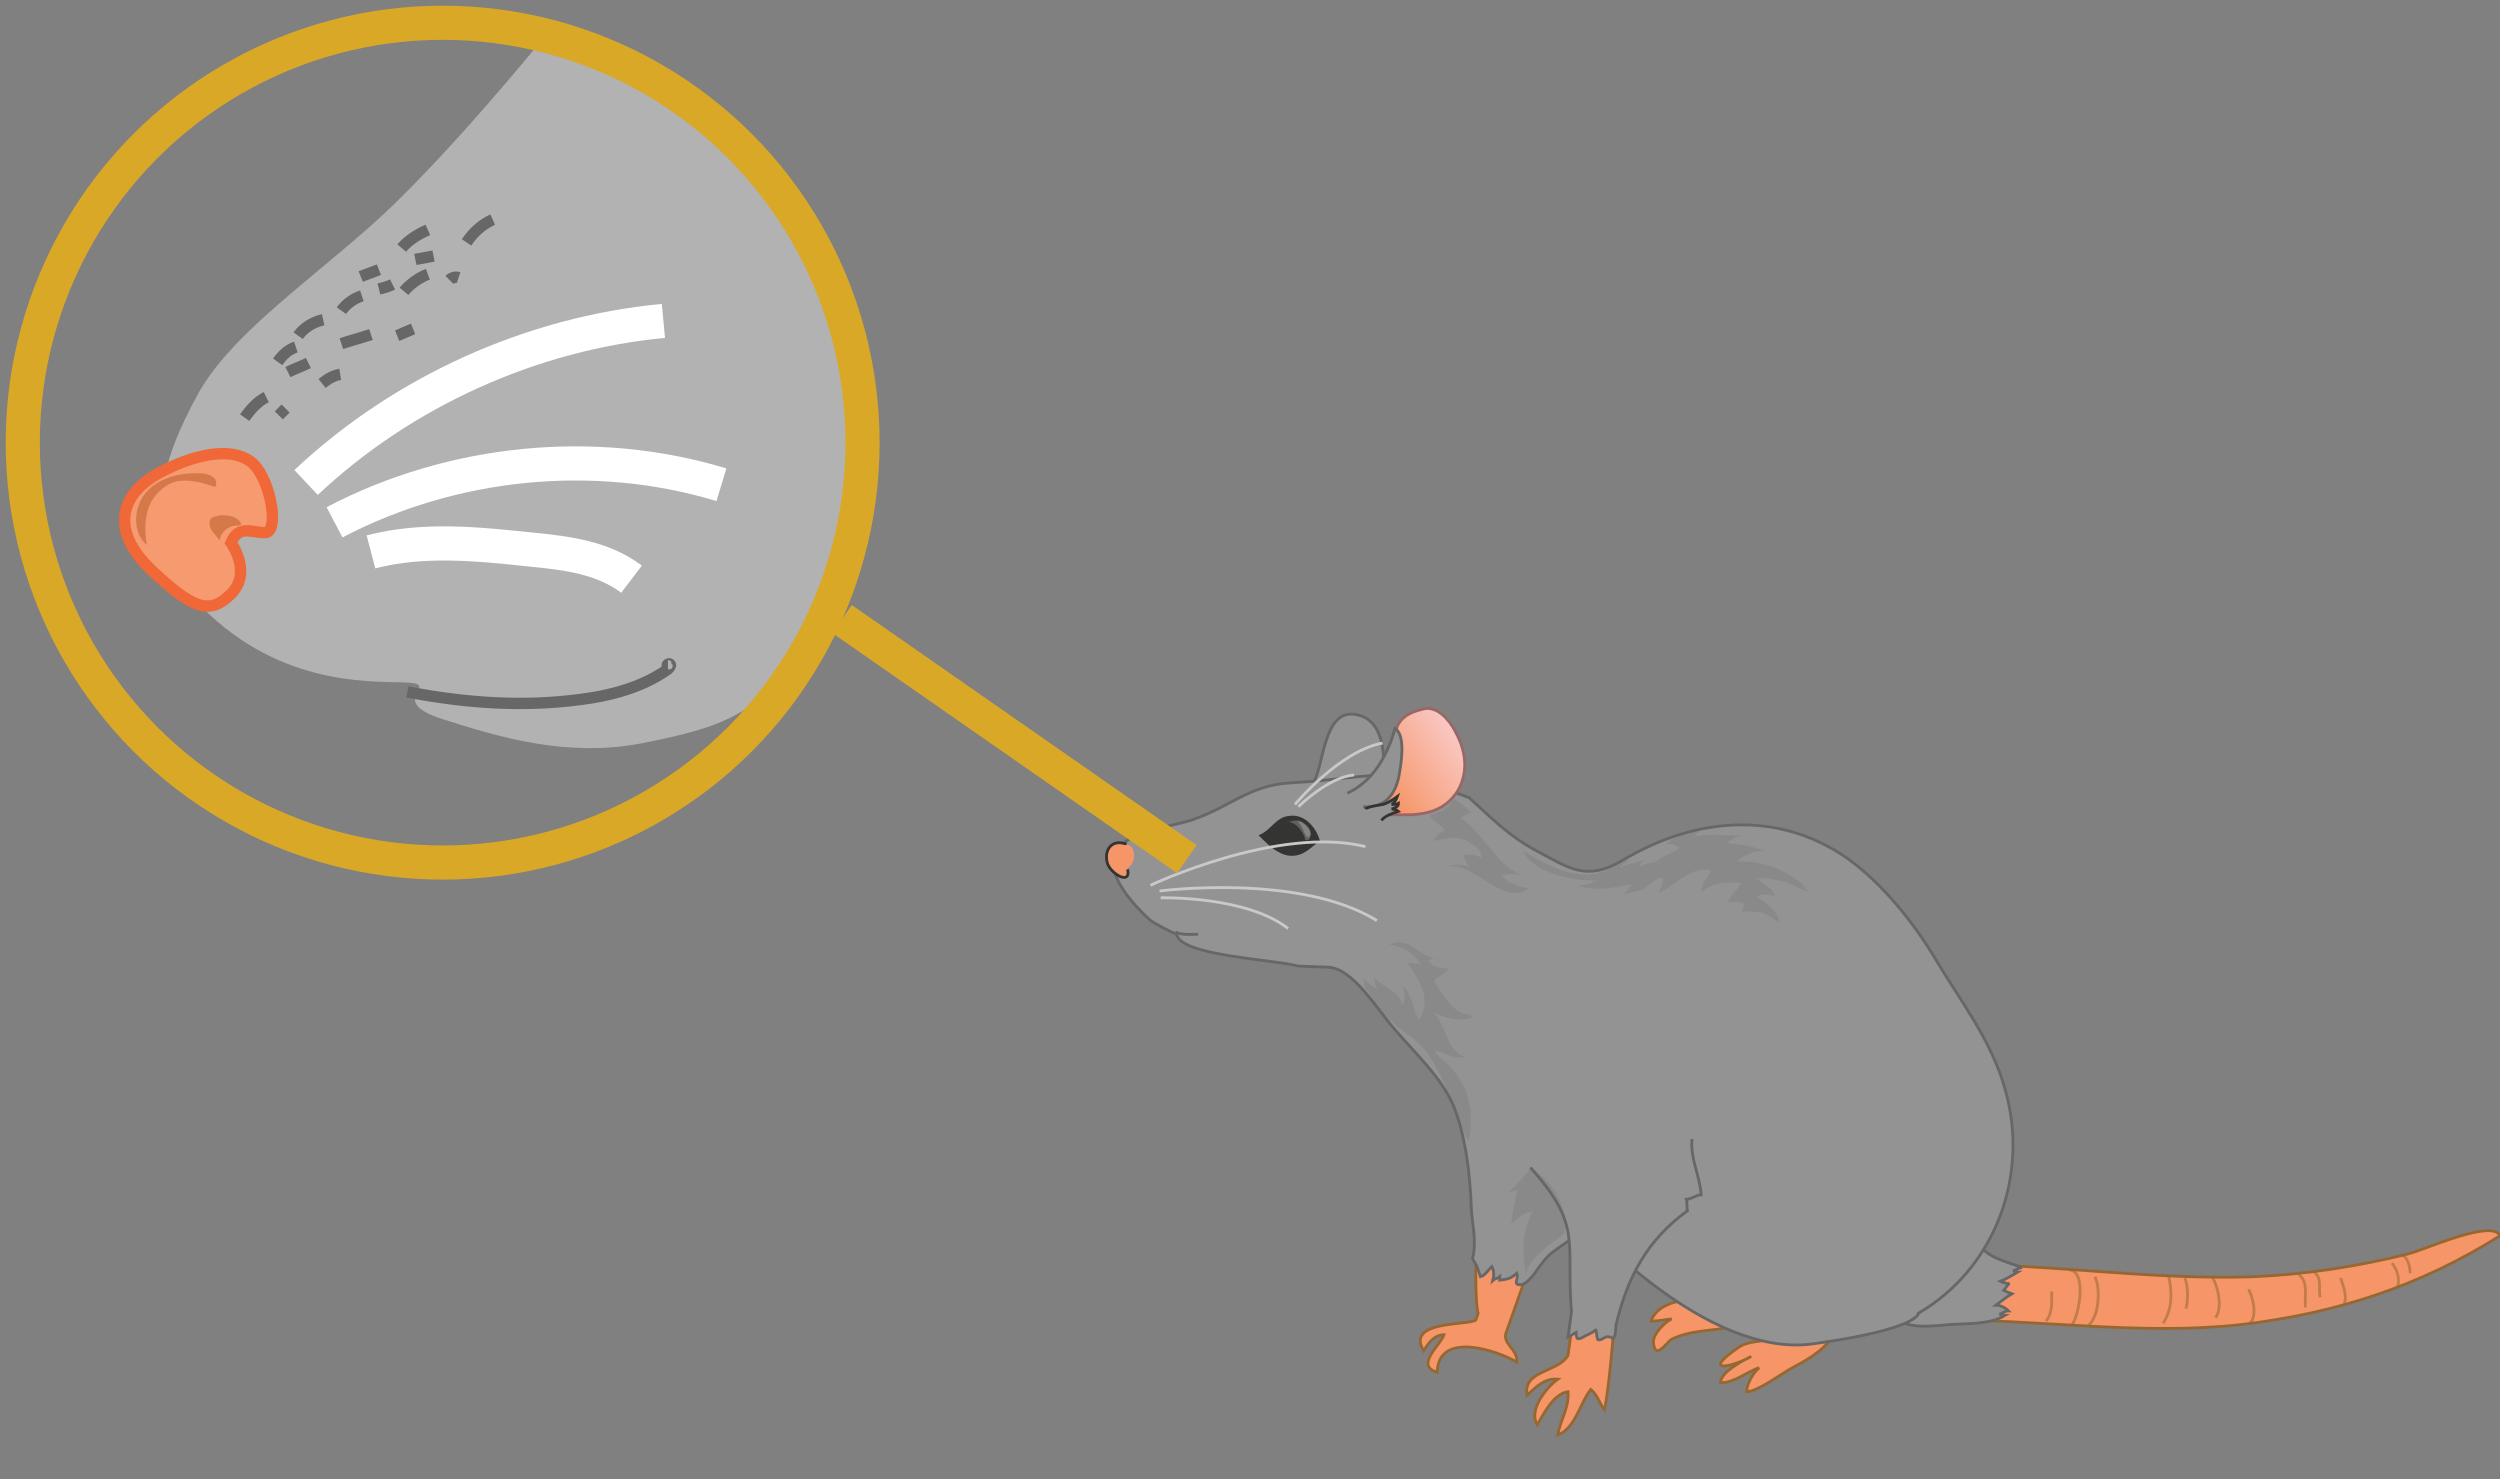 <svg xmlns="http://www.w3.org/2000/svg" version="1.0" viewBox="0 130 219.7 130"><rect x="0" y="130" width="219.7" height="130" fill="#808080" stroke="none"/><switch><g><path fill="#B2B2B2" d="M47.3 133.9s-8.7 10.7-15 16.2c-6.3 5.5-12.3 9.7-15 14.7s-6 12.6 1.1 19.2 15 5.8 17.6 6-2.1 1.6 2.9 3.2 11 3.4 17.6 2.1 9.6-2.4 13-6.8c5.4-6.1 9.3-21 3.3-33.4-5.2-14.1-18.2-21.5-25.5-21.2z"/><circle cx="38.9" cy="168.9" r="36.9" fill="none" stroke="#DAA827" stroke-width="3"/><path fill="none" stroke="#FFF" stroke-width="3" d="M26.9 172.4c8.5-8 19.8-13.1 31.4-14.2m-28.9 17.7c10.3-5.4 22.8-6.7 34-3.3m-30.8 5.9c4.6-1.2 9.4-.7 14.1-.2 3.1.3 6.3.7 8.8 2.6"/><path fill="none" stroke="#676767" stroke-miterlimit="10" d="M35.8 190.8c4.6.9 9.4 1.3 14.1.8 3.1-.3 6.3-1 8.8-2.8.1-.1.3-.3.2-.4-.1-.2-.4.1-.2.1m-37.2-21.8c.5-.7 1.1-1.4 1.9-1.8m1-3.1c.5-.7 1-1.1 1.6-1.3m4-.3c.9-.3 1.7-.5 2.6-.8m-2.6-2.1c.5-.7 1.2-1.1 1.8-1.3m11.5-6.7c-.9.4-1.7 1.1-2.3 2m-3.4-1.1c-.9.4-1.7.9-2.3 1.6m2.3 2.3c-.8.3-1.6.9-2.1 1.5m-7.1 2.5c-.9.2-1.7.7-2.2 1.4"/><path fill="#F69A6F" stroke="#F06738" d="M20.3 177.7s1.9 2.6 0 4.5-3.4 1.3-7.1-2.2c-3.5-3.4-2.7-6.6.9-8.5s6.8-2.2 8.3-.6c1.4 1.6 2.1 5.6 1 5.9-1.1.1-2.4-.8-3.1.9z"/><path fill="#D5794A" d="M12.9 177.9c-1.3-1.1-1.2-3.4 0-4.7 1.2-1.3 3.1-1.7 4.8-1.6.3 0 .7.1 1 .3.3.2.4.6.2.9-1.1-.4-2.3-.7-3.4-.5-1.1.3-2 1.2-2.4 2.2-.4 1.1-.4 2.2-.2 3.4zm8.1-1.7c-.8-.1-1.6.5-1.7 1.3-.2-.3-.5-.6-.7-.9s-.3-.8 0-1.1c.2-.1.4-.1.6-.2.8-.1 1.8.1 2 .8"/><path fill="none" stroke="#676767" stroke-miterlimit="10" d="M31.7 154.3c.5-.2 1.1-.4 1.6-.6m1.6 5.8c.5-.2.9-.4 1.4-.6m-8 4.8c.5-.4 1-.7 1.6-.8m-4.6-.2c.6-.3 1.2-.5 1.8-.8m-2.6 4.6l.6-.6m14.4-11.3c.2-.2.5-.3.8-.2m-3.8-1.6c.5-.1 1.1-.2 1.6-.3m-4.8 2.9c.4-.1.8-.2 1.2-.4"/><path fill="#949394" stroke="#676767" stroke-width=".25" d="M115.3 199c1.1-1.5.9-6.8 3.9-6.2 3.2.6 2.4 5.8 2.1 7.9"/><path fill="#F69668" stroke="#976732" stroke-width=".25" d="M148.6 244.3c-1.3-.1-3.1.5-3.5 1.8.5 0 1.1-.1 1.8-.2-.6.3-1.6 1.3-1.6 2 .1 1.8 1.2 0 1.6-.2 1.8-.9 3.9-.7 5.8-1.2m18.8-5.4c8.9 0 17.5 1.4 26.5 1.1 4.6-.2 9.2-.9 13.6-2 1.6-.4 7.4-3.1 8.1-1.6-7 4.4-14.3 6.8-22.7 7.8-9 1-18-.5-26.9-.4-1.7 0-3.3.1-5 .4m-8.8 1c-.9.6-2.5.3-3.5 1-3.5 2.4-.4 1.7 1.1.8-.8.4-2.7 1.4-2.7 2.3 1.1.1 2.4-1 3.4-1.3-.5.4-1.1 1.4-1.1 2.1 1 0 3.2-1.7 4.2-2.2 1.3-.7 3.1-1.7 3.6-3.3"/><path fill="#949394" stroke="#676767" stroke-width=".25" d="M174 239c-.1 1.4 2.8 2 3.7 2.4-.2 0-.6.2-.8.3.2 0 .3.1.4.1-.5.3-1 .6-1.5.8.2.1.5.2.8.2-.2.1-.4.5-.5.6.2.1.4.2.7.3-.5.3-1 .7-1.4 1 .4 0 .8.2 1.1.5-.3 0-.5.2-.8.3.1 0 .3.1.5.1-1.3.8-3.3.7-4.8.8-1.3.1-4 .5-4.9-.7"/><path fill="#F69668" stroke="#976732" stroke-width=".25" d="M129.8 240.1c-.2 1.2-.1 4.8.1 5.3l-.2.6c-.6.5-6.2 0-4.6 2.7.4-.6.9-1.4 1.8-1.4-.3.9-2.6 2.7-.6 3.3.1-3.7 5.3-1.9 7-.9.1-1.2-1.4-1.6-.9-2.7l1.8-5.1"/><path fill="#949394" stroke="#676767" stroke-width=".25" d="M139.1 237.3s10.8 12.1 20.2 10.8 9.3-2.7 9.3-2.7c6.7-3.9 9.8-12.1 7.6-19.7-1.2-4.3-3.9-7.7-6.1-11.4-1.9-3.2-4.7-6.7-7.8-8.9-6.2-4.3-13.5-3.5-19.7.2-3.2 1.9-4.7.7-7.7-.9-2.4-1.3-3.9-2.9-5.8-4.6l-5.6-2.1c-4.1.1-6.4.6-10.1.8-3.6.2-5.3 2.1-8.5 3.2-1.9.7-5.6.9-6.8 2.8-1.2 1.9 1.7 4.9 2.9 6 .3.3 2.1 1.2 2.4 1.3.3 1.9 8.5 2.2 10.7 2.8l2.7.1c2.2.2 4.2 3.7 5.8 5.5 1.8 2.1 4 4.1 5.1 6.6 1.1 2.7 1.5 6.1 1.6 9.1.1 1.5.4 2.5.2 4l-.1.4.4.7.3.9c.4-.1.7-.6 1-.9.2.4.2.8.1 1.2.1-.1.5-.2.6-.3v.3c.7-.1.9-.1 1.5-.6.2.5-.4 1 .3 1 .5 0 .9-.6 1.2-.9.5-.7 1-1.5 1.7-2 1.4-1.1 3.6-2.1 4.2-3.9"/><path fill="#F69668" stroke="#976732" stroke-width=".25" d="M138.1 246.9l-.3 2.2c-.8 1.5-4 1.3-3.6 3.5.8-.7 1.5-1.5 2.7-1.4-1.1.8-2.6 2.8-1.8 4 .6-1 1.4-2.7 2.7-2.9.1 1.5-.7 2.5-.9 3.8 1.5-.5 2-2.9 2.9-4 .6.5.8 1.3 1.2 1.8.4-1.8.8-6.9.8-6.9"/><path fill="#949394" stroke="#676767" stroke-width=".25" d="M134.5 232.6c4.6 5.2 3.1 6.4 3.6 12.7l-.3 2.2.7-.4s0 .3.1.5.7-.2.7-.2.7-.3.9-.5c.1-.2.1.6.2.8.1.2.7-.2.7-.2s.3-.1.6.1c.3.1.3-1.1.3-1.1 1-4.2 2.7-7.5 6.3-10.1-.1-.3 0-.7-.1-1 .4 0 .9-.4 1.3-.4-.1-1.6-1-3.3-.8-4.9"/><linearGradient id="a" x1="307.482" x2="309.587" y1="164.224" y2="165.733" gradientTransform="matrix(3.34 0 0 -3.34 -905.377 747.923)" gradientUnits="userSpaceOnUse"><stop offset="0" stop-color="#f69668"/><stop offset="1" stop-color="#facbca"/></linearGradient><path fill="url(#a)" stroke="#996766" stroke-width=".25" d="M118.7 199.6c2-1.2 3.3-3 3.9-5.2.3-1.3 1.2-1.8 2.5-2.1 1.2-.3 2.3 1 2.8 2 1.5 2.7.6 4.7 0 5.5-1.2 1.6-2.8 1.7-3.8 1.8h-2.8"/><path fill="#949394" stroke="#676767" stroke-width=".25" d="M119.8 200.9c1.8.1 2.7-.9 3.1-2.5.2-1.1.7-3.7-.3-4.4-.6 2.2-1.9 4.7-4.2 5.7"/><path fill="#343433" d="M110.6 203.4c1.1-.4 1.5-1.6 2.7-1.7 1.4-.2 2.4 1.1 2.7 2.2-.9.6-1.4 1.4-2.7 1.3-.9-.1-1.7-.8-2.3-1.4"/><path fill="#F69668" stroke="#343433" stroke-width=".25" d="M99.1 206.4c.3 1.5-1.6.3-1.8-.6-.3-1.2.5-2.1 1.7-1.6"/><path fill="#FFF" d="M113 202.3c.8-.2 1.1-.4 1.8.2.3.3.4.5.4.8s-.2.7-.5.5c-.1-.7-1-1.8-1.7-1.5" opacity=".22"/><path fill="#FFF" d="M114.3 202.2c.4.2 1.3 1.1.6 1.4-.3-.3-.5-1.2-.9-1.4" opacity=".22"/><path fill="#949394" stroke="#676767" stroke-width=".25" d="M103.3 211.9c.5.3 1.5.2 2 .2"/><path fill="#F69668" d="M98.8 204.3c1-.4 1.2 1.7.2 2"/><path fill="none" stroke="#CAC9C9" stroke-width=".25" d="M101.1 207.8s11.2-5.3 18.9-3.4m-18.1 3.9s12.3-1.6 19.1 2.6m-19-2s7.5-.2 11.2 2.7m.6-10.9s3.9-4.7 7.7-5.4m-7.4 5.6s2.6-2.6 4.9-2.8"/><path fill="#949394" stroke="#343433" stroke-width=".25" d="M121.4 202.1c.3-.4.9-.6 1.5-.8-.1-.1-.4-.2-.6-.2.3-.1.6-.2.6-.5-.2.1-.4.1-.6.1.2-.1.4-.4.5-.7-.4.3-.9.6-1.3.7 0 0-1.4.2-1.5.4"/><path fill="#676768" d="M141.3 206.4c.7-.3 1.2-.8 1.9-.8-.4.2-.7.4-.9.7.8-.5 1.9-.5 2.6-.9-.4.1-.7.4-.9.8.6-.3 1.2-.5 1.9-.4.1 0-.3-.1-.4-.1.6-.5 1.5-.7 2.1-1.2-.3-.2-.8-.4-1.2-.3.8-.8 1.9-.9 2.9-1.2-.1.1-.2.3-.4.5 1.5-.3 2.9 0 4.4-.1-.5 0-1.1.3-1.5.7 1.2.1 2.1.2 3.3.7-.9-.1-1.9.4-2.5.9 1.3 0 2.4.1 3.7.7.7.3 1.5.8 2 1.2.3.3.4.7.9.8-.7 0-1.6-.7-2.3-.9-.9-.2-1.7-.4-2.6-.3.6.4 1.5.8 1.7 1.6-.5-.2-1.2-.3-1.6 0 .8.6 1.8 1.1 2 2.3-.6-.3-.9-.7-1.6-.9-.6-.1-1.2-.1-1.8-.1.2-.2.3-.5.3-.7-.5-.2-1-.1-1.5-.1.3-.6.9-1.1 1.2-1.7-1.3-.1-2.4-.1-3.5.8.1-.8.5-1.3.9-1.9-1.9-.4-3 1.2-4.6 2 .1-.4.4-.9.3-1.4-.7.1-1.2.8-1.8 1.1-.7.2-1.4.3-2.1.5.5-.1 1-.5 1.2-1-1.5.3-3.3.7-4.8.1.6 0 1.1-.1 1.7-.4-2.1 0-5.5-.6-6.5-2.7 1.8 1.2 5 3 7.5 1.7m-13.5-6.2c.5.3 1.1.8 1.5 1.2-.4.1-.7.3-.9.5 1 .6 1.8 1.8 2.6 2.7.9 1.1 1.4 1.7 2.7 2.3-.6-.1-1.2-.1-1.8 0 .5.6 1.7 1.2 2.5 1.1-2.3 2-5.1-2.8-7.5-1.7.8-.4 1.4-.4 2.2-.1-.1-.2-.4-.7-.5-1 .5-.2 1.1-.1 1.6.2.1-.8-1.2-1.6-1.9-1.7-.8-.2-1.6.1-2.4.2.3-.4.6-.8 1.1-.9-.4-.5-1-.8-1.4-1.4.7-.1 1.7-.5 2-1.2m-7.8 15.6c.4.3.7.7 1.2.9-.1-.3-.2-.7-.3-1.1.6.9 2.4 1.3 2.5 2.5.4-.5.2-1.2.1-1.7.8.8.9 2.2 1.4 3 1.2-1.8 0-3.4-1-5 .4 0 .8.1 1.2.1-.9-1.1-1.4-1.4-2.8-1.7 1.8-.9 2.8 1.5 4.5 1.2-.4 0-.7 0-1.1.2.4.6 1.1.7 1.8.7-.8 1.2-1.9.5-.7 2 .5.6.8 1.3 1.5 1.7.4.3 1.1.3 1.4.6-1.3.4-2.4.1-3.5-.4 1.2 1.2 1 3.2 2.7 3.9-1 .2-1.8-.4-2.6-.6.2.6 1.1 1.1 1.5 1.6.5.6 1 1.4 1.3 2.2.5 1.4.4 2.8.2 4.2-.7-.9-1.1-2.6-1.6-3.7-.6-1.4-1.2-2.9-2.1-4.1-.8-1.1-2.2-1.9-3.2-2.8-.4-.4-.9-.7-1.2-1.1-.4-.5-.5-1.2-1-1.7m14.5 15.7c-.3.6-1.4 1.7-2 2.2.2-.1.6-.1.8-.2-.1.9-.4 2-.5 3 .5-.5 1.1-1.1 1.9-1.1-1 1.6-.9 3.7-.6 5.5.2-1.1 1.1-1.8 1.9-2.5 1-.8 1.7-.9 1.6-2.1-.3-2.4-1.6-3.8-3.1-4.8" opacity=".23"/><path fill="none" stroke="#976732" stroke-width=".25" d="M179.8 246.1c.6-.7.5-1.7.5-2.6m1.6-1.9c1.5.2.8 4 .2 4.8m1.4.1c1-.8 1.1-3.3.6-4.3m6.5 0c.3 1.5.3 2.8-.5 4.1m4.3-4.1c.6 1 .9 2.8.3 3.6m3 .5c.7-.6.3-2.3-.1-3m-5.6-1c.3.7.3 2 .1 2.7m11.3-3.2c.7.6.3 1.4.5 2.2m2.1.6c.3-.7-.1-1.6-.3-2.3m5 .8c.2-.7 0-1.5-.5-2.1m.9-.7c.5.2.7 1 .7 1.6m-9.8.1c.9.6.5 2 .6 2.9" opacity=".55"/><path fill="#FFCC07" stroke="#DAA827" stroke-width="3" d="M74 184.4l30.3 21.1"/></g></switch></svg>
